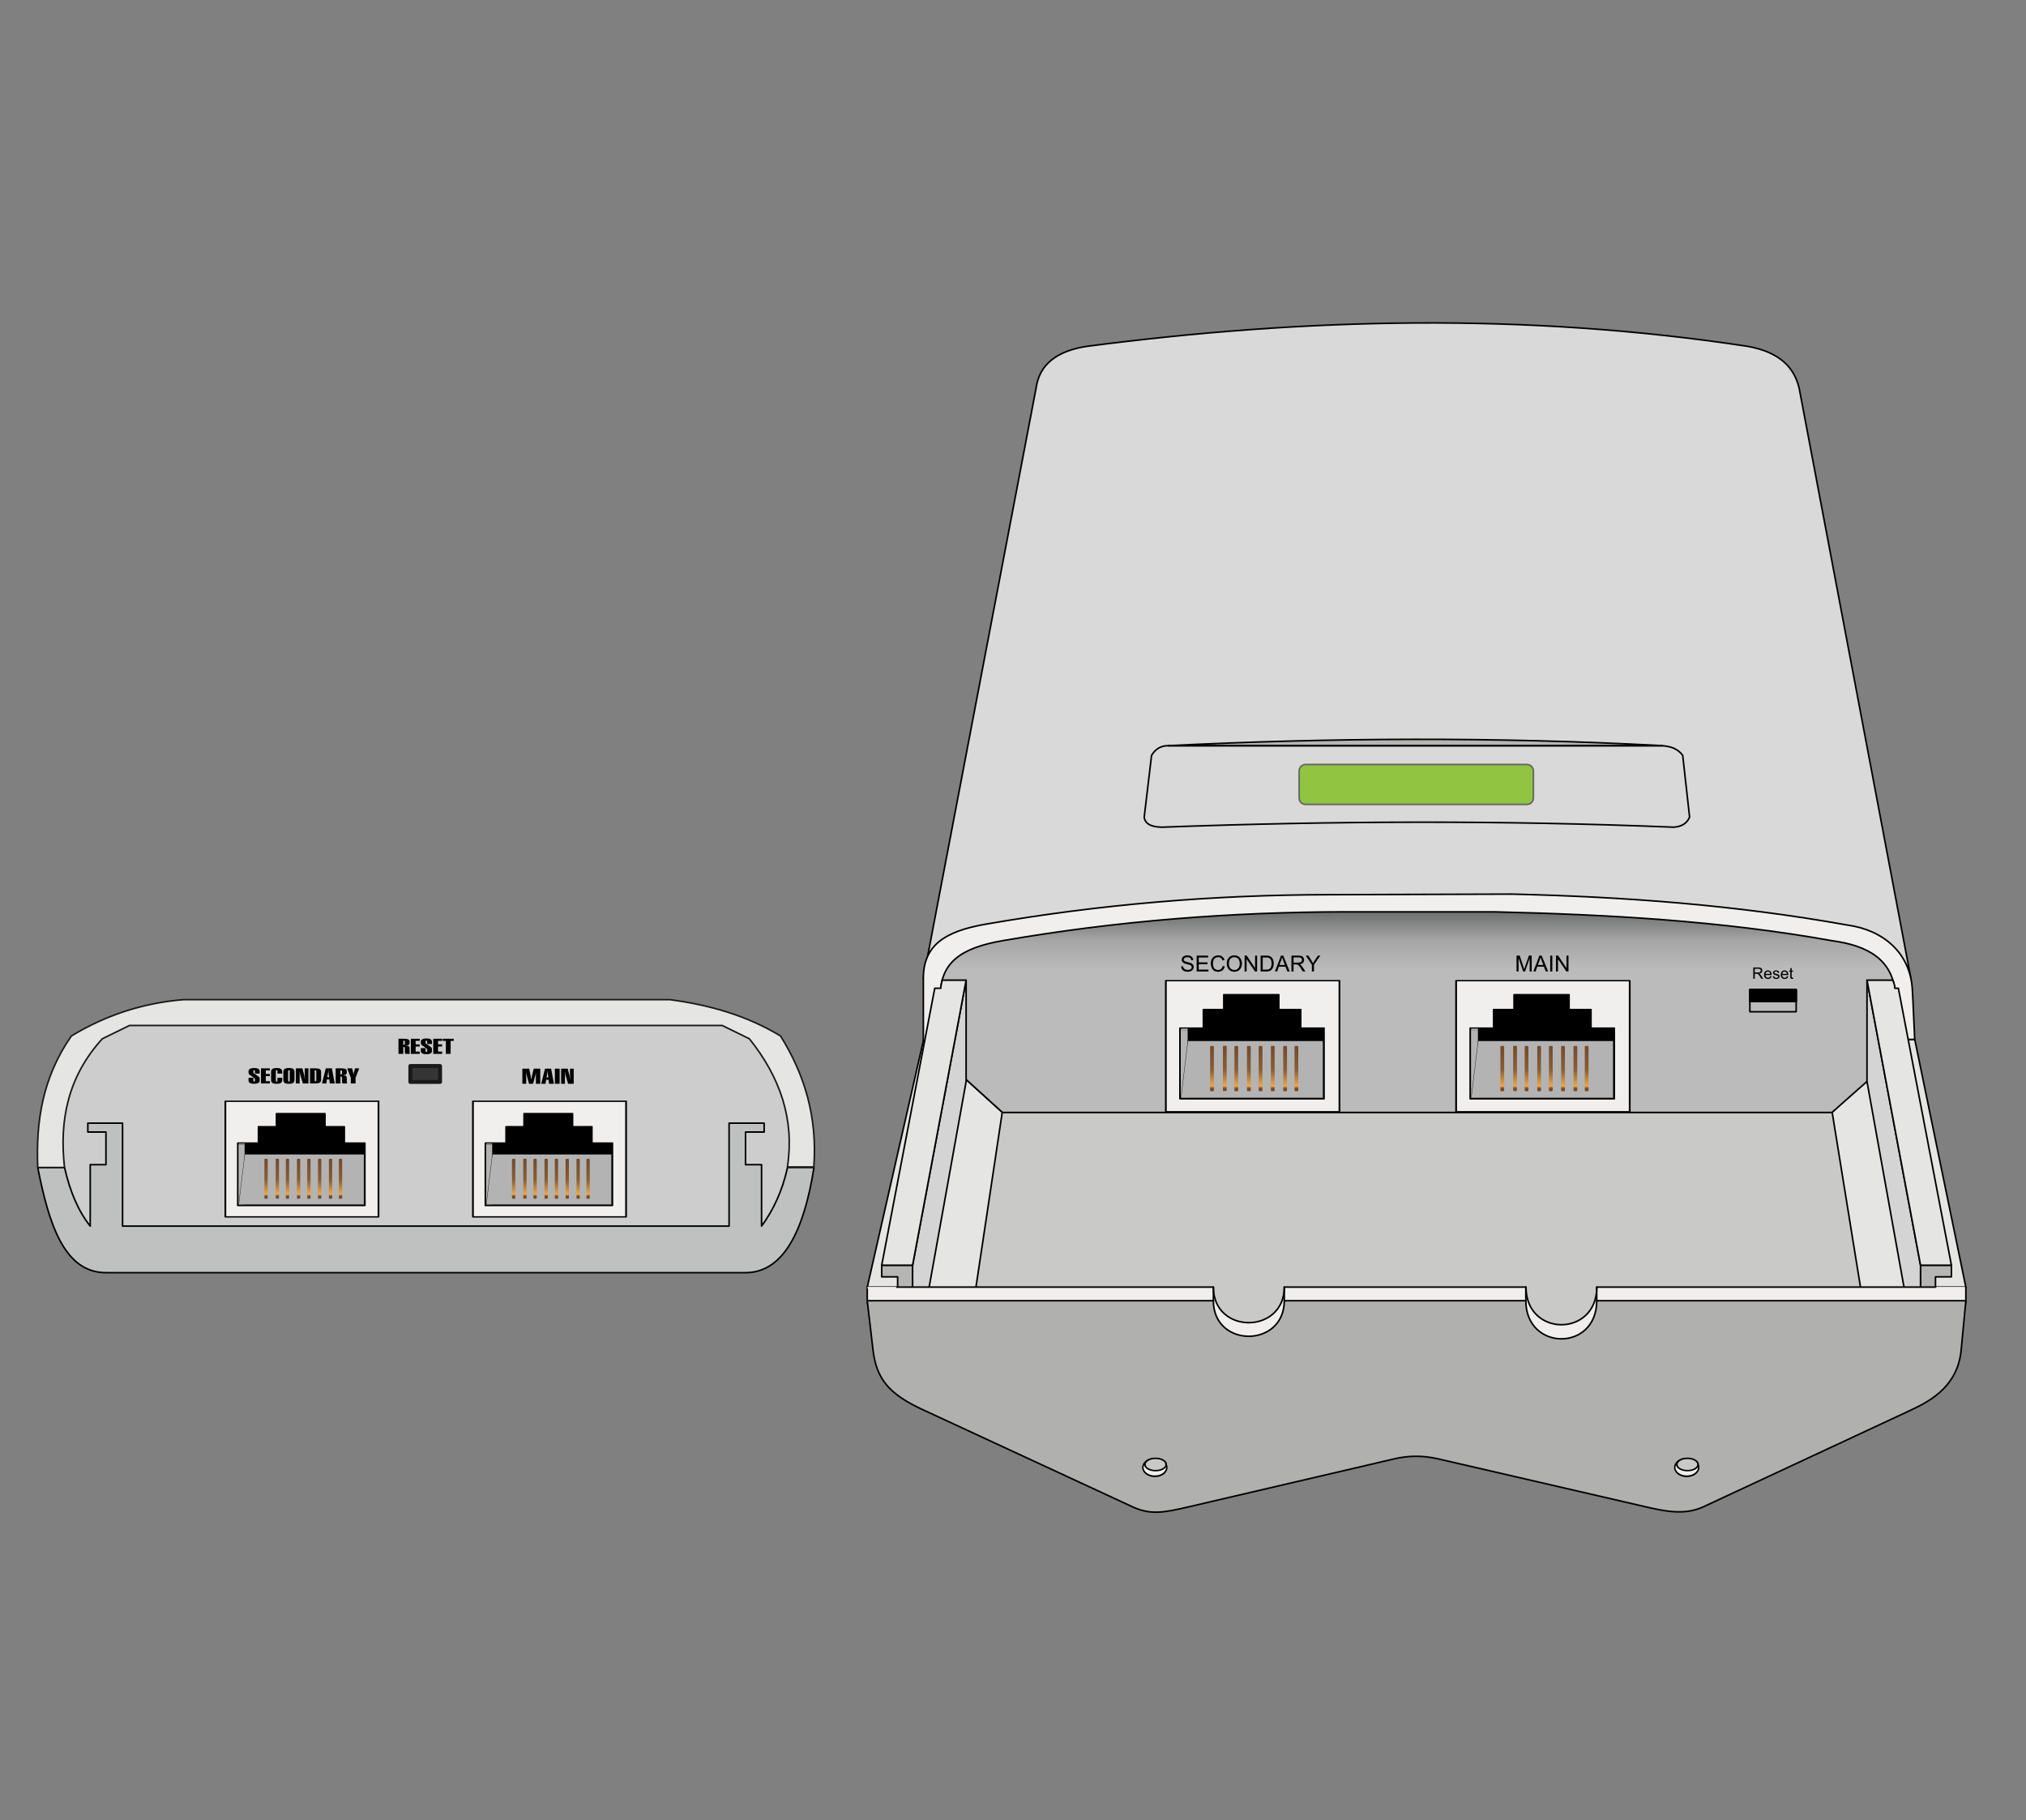 <?xml version="1.0" standalone="no"?>
<!DOCTYPE svg PUBLIC "-//W3C//DTD SVG 1.1//EN" "http://www.w3.org/Graphics/SVG/1.1/DTD/svg11.dtd">
<svg width="100%" height="100%" viewBox="0 0 1280 1150" version="1.1" xmlns="http://www.w3.org/2000/svg" xmlns:xlink="http://www.w3.org/1999/xlink" xml:space="preserve" style="fill-rule:evenodd;clip-rule:evenodd;stroke-linecap:round;stroke-linejoin:round;stroke-miterlimit:1.414;">
    <rect x="0" y="0" width="1280" height="1150" fill="#808080" stroke="none"/>
    <g>
        <path d="M115.873,640.282L443.311,640.282C464.599,645.969 483.363,654.271 495.327,669.613C508.235,704.619 505.644,736.877 495.327,767.764L458.464,791.232L73.324,791.232L42.542,767.764C37.344,736.525 25.302,707.231 42.542,669.613C61.635,647.754 86.853,639.727 115.873,640.282Z" style="fill:rgb(204,205,204);stroke-width:1px;stroke:rgb(26,25,25);"/>
        <g transform="matrix(1.58,0,0,1,-90.886,0)">
            <path d="M156.913,676.739C156.913,676.13 157.109,675.658 157.499,675.321C157.89,674.984 158.437,674.816 159.141,674.816C159.849,674.816 160.396,674.985 160.78,675.324C161.164,675.663 161.356,676.148 161.356,676.778L161.356,678.339L159.459,678.339L159.459,676.642C159.459,676.469 159.435,676.35 159.387,676.283C159.34,676.216 159.258,676.182 159.141,676.182C159.02,676.182 158.935,676.218 158.885,676.289C158.836,676.36 158.811,676.478 158.811,676.642L158.811,677.491C158.811,677.633 158.829,677.757 158.866,677.863C158.903,677.969 158.962,678.071 159.044,678.171L160.877,680.185C161.05,680.371 161.173,680.567 161.246,680.774C161.32,680.982 161.356,681.312 161.356,681.765L161.356,682.879C161.356,683.493 161.163,683.964 160.777,684.295C160.39,684.625 159.841,684.79 159.128,684.79C158.399,684.79 157.847,684.617 157.473,684.272C157.1,683.927 156.913,683.417 156.913,682.743L156.913,680.956L158.811,680.956L158.811,682.879C158.811,683.044 158.836,683.162 158.885,683.236C158.935,683.309 159.02,683.346 159.141,683.346C159.254,683.346 159.335,683.31 159.384,683.239C159.434,683.168 159.459,683.048 159.459,682.879L159.459,681.869C159.459,681.731 159.434,681.602 159.384,681.484C159.335,681.365 159.249,681.236 159.128,681.098L157.405,679.149C157.228,678.95 157.102,678.75 157.027,678.55C156.951,678.349 156.913,678.08 156.913,677.743L156.913,677.601L156.913,676.739Z" style="fill:black;fill-rule:nonzero;"/>
            <path d="M161.888,684.576L161.888,675.023L165.443,675.023L165.443,676.351L163.798,676.351L163.798,678.553L165.404,678.553L165.404,679.932L163.798,679.932L163.798,683.132L165.443,683.132L165.443,684.576L161.888,684.576Z" style="fill:black;fill-rule:nonzero;"/>
            <path d="M165.923,677.283C165.923,676.39 166.094,675.755 166.438,675.379C166.781,675.003 167.348,674.816 168.138,674.816C168.932,674.816 169.502,675.002 169.848,675.376C170.193,675.749 170.366,676.385 170.366,677.283L170.366,678.339L168.468,678.339L168.468,676.642C168.468,676.474 168.443,676.355 168.394,676.286C168.344,676.217 168.259,676.182 168.138,676.182C168.021,676.182 167.939,676.217 167.892,676.286C167.844,676.355 167.82,676.474 167.82,676.642L167.82,682.879C167.82,683.048 167.845,683.168 167.895,683.239C167.945,683.31 168.026,683.346 168.138,683.346C168.259,683.346 168.344,683.309 168.394,683.236C168.443,683.162 168.468,683.044 168.468,682.879L168.468,680.956L170.366,680.956L170.366,682.335C170.366,683.225 170.194,683.856 169.851,684.23C169.508,684.603 168.937,684.79 168.138,684.79C167.343,684.79 166.775,684.606 166.434,684.236C166.093,683.867 165.923,683.234 165.923,682.335L165.923,677.283Z" style="fill:black;fill-rule:nonzero;"/>
            <path d="M170.819,677.283C170.819,676.394 170.992,675.76 171.337,675.382C171.683,675.005 172.253,674.816 173.047,674.816C173.842,674.816 174.412,675.002 174.757,675.376C175.103,675.749 175.275,676.385 175.275,677.283L175.275,682.322C175.275,683.216 175.104,683.851 174.76,684.227C174.417,684.602 173.846,684.79 173.047,684.79C172.248,684.79 171.677,684.602 171.334,684.227C170.991,683.851 170.819,683.216 170.819,682.322L170.819,677.283ZM172.73,676.642L172.73,682.879C172.73,683.048 172.755,683.168 172.804,683.239C172.854,683.31 172.935,683.346 173.047,683.346C173.168,683.346 173.253,683.309 173.303,683.236C173.353,683.162 173.378,683.044 173.378,682.879L173.378,676.642C173.378,676.474 173.353,676.355 173.303,676.286C173.253,676.217 173.168,676.182 173.047,676.182C172.935,676.182 172.854,676.219 172.804,676.292C172.755,676.366 172.73,676.482 172.73,676.642Z" style="fill:black;fill-rule:nonzero;"/>
            <path d="M175.832,684.576L175.832,675.023L178.449,675.023L179.123,679.071C179.183,679.434 179.235,679.84 179.278,680.289C179.321,680.738 179.358,681.252 179.388,681.83L179.466,681.83C179.436,681.157 179.413,680.568 179.398,680.065C179.383,679.562 179.375,679.201 179.375,678.98L179.362,675.023L180.858,675.023L180.858,684.576L178.617,684.576L177.639,679.388C177.601,679.185 177.552,678.879 177.494,678.469C177.435,678.058 177.376,677.609 177.316,677.121L177.264,677.121C177.29,677.519 177.31,677.866 177.325,678.164C177.34,678.462 177.348,678.706 177.348,678.896L177.348,684.576L175.832,684.576Z" style="fill:black;fill-rule:nonzero;"/>
            <path d="M183.365,676.312L183.365,683.223L183.469,683.223C183.667,683.223 183.808,683.182 183.89,683.1C183.972,683.018 184.013,682.882 184.013,682.692L184.013,676.869C184.013,676.649 183.971,676.501 183.886,676.425C183.802,676.35 183.628,676.312 183.365,676.312ZM181.467,684.576L181.467,675.023L183.695,675.023C184.507,675.023 185.081,675.199 185.418,675.551C185.755,675.903 185.923,676.51 185.923,677.374L185.923,682.212C185.923,683.072 185.742,683.68 185.379,684.039C185.017,684.397 184.412,684.576 183.566,684.576L181.467,684.576Z" style="fill:black;fill-rule:nonzero;"/>
            <path d="M186.267,684.576L187.795,675.023L190.237,675.023L191.364,684.576L189.389,684.576L189.201,682.031L188.255,682.031L188.009,684.576L186.267,684.576ZM188.404,680.625L189.11,680.625L188.896,677.711C188.883,677.547 188.873,677.251 188.864,676.824C188.86,676.638 188.858,676.493 188.858,676.39L188.786,676.39C188.769,676.757 188.754,677.049 188.741,677.267C188.728,677.485 188.717,677.629 188.709,677.698L188.404,680.625Z" style="fill:black;fill-rule:nonzero;"/>
            <path d="M194.292,678.3L194.292,676.778C194.292,676.562 194.25,676.418 194.165,676.344C194.081,676.271 193.912,676.234 193.657,676.234L193.657,678.844L193.761,678.844C193.959,678.844 194.097,678.804 194.175,678.724C194.253,678.645 194.292,678.503 194.292,678.3ZM191.746,684.576L191.746,675.023L193.974,675.023C194.752,675.023 195.315,675.16 195.665,675.434C196.015,675.708 196.189,676.148 196.189,676.752L196.189,677.756C196.189,678.257 196.066,678.641 195.82,678.909C195.574,679.177 195.207,679.324 194.719,679.35L194.719,679.401C195.263,679.436 195.644,679.571 195.862,679.806C196.08,680.041 196.189,680.442 196.189,681.008L196.189,683.436C196.189,683.631 196.205,683.826 196.235,684.023C196.265,684.219 196.308,684.404 196.364,684.576L194.48,684.576C194.419,684.412 194.373,684.23 194.34,684.029C194.308,683.828 194.292,683.614 194.292,683.385L194.292,683.035L194.292,680.956C194.292,680.688 194.241,680.486 194.139,680.35C194.038,680.214 193.886,680.146 193.683,680.146L193.657,680.146L193.657,684.576L191.746,684.576Z" style="fill:black;fill-rule:nonzero;"/>
            <path d="M197.796,684.576L197.796,680.956L196.351,675.023L198.314,675.023L198.657,677.199C198.7,677.467 198.735,677.727 198.761,677.98C198.787,678.232 198.806,678.486 198.819,678.741L198.897,678.741C198.936,678.404 198.971,678.108 199.004,677.853C199.036,677.599 199.067,677.385 199.098,677.212L199.48,675.023L201.177,675.023L199.693,680.956L199.693,684.576L197.796,684.576Z" style="fill:black;fill-rule:nonzero;"/>
        </g>
        <g transform="matrix(1.58,0,0,1,81.953,0.209)">
            <path d="M157.004,684.576L157.004,675.023L159.737,675.023L160.359,680.01C160.411,680.399 160.46,680.932 160.508,681.61C160.512,681.666 160.517,681.709 160.521,681.74L160.586,681.733C160.607,681.431 160.634,681.134 160.667,680.842C160.699,680.551 160.743,680.23 160.799,679.881L161.544,675.023L164.154,675.023L164.154,684.576L162.419,684.576L162.419,679.524C162.419,679.261 162.422,678.958 162.428,678.614C162.435,678.271 162.445,677.886 162.457,677.458L162.406,677.452C162.38,678.013 162.319,678.557 162.224,679.084C162.22,679.106 162.218,679.119 162.218,679.123L161.292,684.576L159.672,684.576L158.785,679.395C158.755,679.222 158.724,678.968 158.691,678.634C158.659,678.299 158.627,677.907 158.597,677.458L158.532,677.452C158.532,677.469 158.532,677.542 158.532,677.672C158.541,679.671 158.545,681.973 158.545,684.576L157.004,684.576Z" style="fill:black;fill-rule:nonzero;"/>
            <path d="M164.537,684.576L166.065,675.023L168.507,675.023L169.634,684.576L167.658,684.576L167.471,682.031L166.525,682.031L166.279,684.576L164.537,684.576ZM166.674,680.625L167.38,680.625L167.166,677.711C167.153,677.547 167.142,677.251 167.134,676.824C167.13,676.638 167.127,676.493 167.127,676.39L167.056,676.39C167.039,676.757 167.024,677.049 167.011,677.267C166.998,677.485 166.987,677.629 166.978,677.698L166.674,680.625Z" style="fill:black;fill-rule:nonzero;"/>
            <rect x="170.003" y="675.023" width="1.911" height="9.553" style="fill:black;fill-rule:nonzero;"/>
            <path d="M172.51,684.576L172.51,675.023L175.126,675.023L175.8,679.071C175.86,679.434 175.912,679.84 175.955,680.289C175.999,680.738 176.035,681.252 176.066,681.83L176.143,681.83C176.113,681.157 176.09,680.568 176.075,680.065C176.06,679.562 176.053,679.201 176.053,678.98L176.04,675.023L177.536,675.023L177.536,684.576L175.295,684.576L174.317,679.388C174.278,679.185 174.229,678.879 174.171,678.469C174.113,678.058 174.053,677.609 173.993,677.121L173.941,677.121C173.967,677.519 173.988,677.866 174.003,678.164C174.018,678.462 174.025,678.706 174.025,678.896L174.025,684.576L172.51,684.576Z" style="fill:black;fill-rule:nonzero;"/>
        </g>
        <g transform="matrix(1.58,0,0,1,3.696,-18.691)">
            <path d="M159.549,678.3L159.549,676.778C159.549,676.562 159.507,676.418 159.423,676.344C159.339,676.271 159.169,676.234 158.915,676.234L158.915,678.844L159.018,678.844C159.217,678.844 159.355,678.804 159.433,678.724C159.51,678.645 159.549,678.503 159.549,678.3ZM157.004,684.576L157.004,675.023L159.232,675.023C160.009,675.023 160.573,675.16 160.922,675.434C161.272,675.708 161.447,676.148 161.447,676.752L161.447,677.756C161.447,678.257 161.324,678.641 161.078,678.909C160.832,679.177 160.465,679.324 159.977,679.35L159.977,679.401C160.521,679.436 160.902,679.571 161.12,679.806C161.338,680.041 161.447,680.442 161.447,681.008L161.447,683.436C161.447,683.631 161.462,683.826 161.492,684.023C161.523,684.219 161.566,684.404 161.622,684.576L159.737,684.576C159.677,684.412 159.63,684.23 159.598,684.029C159.566,683.828 159.549,683.614 159.549,683.385L159.549,683.035L159.549,680.956C159.549,680.688 159.499,680.486 159.397,680.35C159.296,680.214 159.143,680.146 158.941,680.146L158.915,680.146L158.915,684.576L157.004,684.576Z" style="fill:black;fill-rule:nonzero;"/>
            <path d="M161.952,684.576L161.952,675.023L165.508,675.023L165.508,676.351L163.863,676.351L163.863,678.553L165.469,678.553L165.469,679.932L163.863,679.932L163.863,683.132L165.508,683.132L165.508,684.576L161.952,684.576Z" style="fill:black;fill-rule:nonzero;"/>
            <path d="M165.936,676.739C165.936,676.13 166.131,675.658 166.522,675.321C166.913,674.984 167.46,674.816 168.164,674.816C168.872,674.816 169.418,674.985 169.802,675.324C170.187,675.663 170.379,676.148 170.379,676.778L170.379,678.339L168.481,678.339L168.481,676.642C168.481,676.469 168.457,676.35 168.41,676.283C168.362,676.216 168.28,676.182 168.164,676.182C168.043,676.182 167.957,676.218 167.908,676.289C167.858,676.36 167.833,676.478 167.833,676.642L167.833,677.491C167.833,677.633 167.852,677.757 167.888,677.863C167.925,677.969 167.984,678.071 168.067,678.171L169.899,680.185C170.072,680.371 170.195,680.567 170.269,680.774C170.342,680.982 170.379,681.312 170.379,681.765L170.379,682.879C170.379,683.493 170.186,683.964 169.799,684.295C169.413,684.625 168.863,684.79 168.151,684.79C167.421,684.79 166.869,684.617 166.496,684.272C166.122,683.927 165.936,683.417 165.936,682.743L165.936,680.956L167.833,680.956L167.833,682.879C167.833,683.044 167.858,683.162 167.908,683.236C167.957,683.309 168.043,683.346 168.164,683.346C168.276,683.346 168.357,683.31 168.407,683.239C168.456,683.168 168.481,683.048 168.481,682.879L168.481,681.869C168.481,681.731 168.456,681.602 168.407,681.484C168.357,681.365 168.272,681.236 168.151,681.098L166.428,679.149C166.251,678.95 166.125,678.75 166.049,678.55C165.973,678.349 165.936,678.08 165.936,677.743L165.936,677.601L165.936,676.739Z" style="fill:black;fill-rule:nonzero;"/>
            <path d="M170.91,684.576L170.91,675.023L174.466,675.023L174.466,676.351L172.821,676.351L172.821,678.553L174.427,678.553L174.427,679.932L172.821,679.932L172.821,683.132L174.466,683.132L174.466,684.576L170.91,684.576Z" style="fill:black;fill-rule:nonzero;"/>
            <path d="M175.955,684.576L175.955,676.377L174.731,676.377L174.731,675.023L179.084,675.023L179.084,676.377L177.847,676.377L177.847,684.576L175.955,684.576Z" style="fill:black;fill-rule:nonzero;"/>
        </g>
        <path d="M23.853,737.677L40.771,737.677C44.257,753.134 49.652,765.504 57.003,774.712L57.003,735.898L66.936,735.898L66.936,715.269L55.493,715.269L55.493,709.658L77.425,709.658L77.425,774.712L460.628,774.712L460.628,709.658L482.784,709.658L482.784,715.269L471.018,715.269L471.018,735.898L481.139,735.898L481.139,774.712C488.366,764.883 494.137,752.968 497.551,737.677L514.266,737.677C507.995,777.302 495.154,804.121 471.018,804.121L66.936,804.121C40.483,804.121 30.808,773.118 23.853,737.677Z" style="fill:rgb(191,193,192);stroke-width:1px;stroke-linecap:butt;stroke:black;"/>
        <path d="M23.853,737.668L40.771,737.668C37.418,708.077 42.763,680.395 64.638,656.34L81.827,647.938L456.285,647.938L473.436,656.34C492.913,680.677 502.106,707.401 497.471,737.334L514.152,737.334C516.548,705.832 508.266,678.767 493.108,654.56C471.577,641.532 447.963,634.897 423.254,631.627L115.873,631.627C90.426,633.697 66.858,641.418 45.096,654.56C26.56,681.218 22.69,709.213 23.853,737.668Z" style="fill:rgb(229,229,228);stroke-width:1px;stroke:rgb(26,25,25);"/>
        <g transform="matrix(0.882,0,0,0.882,-507.276,149.296)">
            <g id="LAN rechts" transform="matrix(0.402,0,0,0.338,543.937,453.116)">
                <g transform="matrix(2.801,0,0,2.486,-1595.63,-1009.35)">
                    <rect x="740.742" y="604.188" width="97.412" height="98.569" style="fill:rgb(241,239,238);stroke-width:1.14px;stroke:black;"/>
                </g>
                <g transform="matrix(1,0,0,1,0.448,-16.301)">
                    <path d="M500.826,597.447L500.826,729.999L727.358,729.999L727.358,597.447L690.744,597.447L690.744,562.703L656.263,562.703L656.263,534.994L569.758,534.994L569.758,562.703L537.669,562.703L537.669,597.447L500.826,597.447Z" style="fill:black;stroke-width:2.75px;stroke:black;"/>
                    <g transform="matrix(2.325,0,0,2.927,-1230.98,-1317.53)">
                        <rect x="745.442" y="655.542" width="4.667" height="43.399" style="fill:rgb(179,179,179);"/>
                    </g>
                    <g transform="matrix(2.488,0,0,2.956,-1351.03,-1337.35)">
                        <path d="M749.247,654.888L745.786,654.888C744.886,654.888 744.886,654.89 744.886,655.747L749.247,655.747L749.247,654.888Z" style="fill:rgb(179,179,179);"/>
                    </g>
                    <g transform="matrix(2.488,0,0,2.956,-1353.18,-1339.33)">
                        <path d="M745.848,699.426L750.225,663.354L835.578,663.354L835.578,699.426L745.848,699.426Z" style="fill:rgb(179,179,179);stroke-width:0.23px;stroke:black;"/>
                    </g>
                    <g>
                        <path d="M554.209,632.623C554.209,631.655 553.548,630.87 552.734,630.87L549.784,630.87C548.97,630.87 548.309,631.655 548.309,632.623L548.309,713.866C548.309,714.833 548.97,715.619 549.784,715.619L552.734,715.619C553.548,715.619 554.209,714.833 554.209,713.866L554.209,632.623Z" style="fill:url(#_Linear1);"/>
                        <g transform="matrix(1,0,0,1,20.111,-0.241)">
                            <path d="M554.209,632.623C554.209,631.655 553.548,630.87 552.734,630.87L549.784,630.87C548.97,630.87 548.309,631.655 548.309,632.623L548.309,713.866C548.309,714.833 548.97,715.619 549.784,715.619L552.734,715.619C553.548,715.619 554.209,714.833 554.209,713.866L554.209,632.623Z" style="fill:url(#_Linear2);"/>
                        </g>
                        <g transform="matrix(1,0,0,1,38.195,0)">
                            <path d="M554.209,632.623C554.209,631.655 553.548,630.87 552.734,630.87L549.784,630.87C548.97,630.87 548.309,631.655 548.309,632.623L548.309,713.866C548.309,714.833 548.97,715.619 549.784,715.619L552.734,715.619C553.548,715.619 554.209,714.833 554.209,713.866L554.209,632.623Z" style="fill:url(#_Linear3);"/>
                        </g>
                        <g transform="matrix(1,0,0,1,57.966,0)">
                            <path d="M554.209,632.623C554.209,631.655 553.548,630.87 552.734,630.87L549.784,630.87C548.97,630.87 548.309,631.655 548.309,632.623L548.309,713.866C548.309,714.833 548.97,715.619 549.784,715.619L552.734,715.619C553.548,715.619 554.209,714.833 554.209,713.866L554.209,632.623Z" style="fill:url(#_Linear4);"/>
                        </g>
                        <g transform="matrix(1,0,0,1,76.314,0)">
                            <path d="M554.209,632.623C554.209,631.655 553.548,630.87 552.734,630.87L549.784,630.87C548.97,630.87 548.309,631.655 548.309,632.623L548.309,713.866C548.309,714.833 548.97,715.619 549.784,715.619L552.734,715.619C553.548,715.619 554.209,714.833 554.209,713.866L554.209,632.623Z" style="fill:url(#_Linear5);"/>
                        </g>
                        <g transform="matrix(1,0,0,1,95.501,0)">
                            <path d="M554.209,632.623C554.209,631.655 553.548,630.87 552.734,630.87L549.784,630.87C548.97,630.87 548.309,631.655 548.309,632.623L548.309,713.866C548.309,714.833 548.97,715.619 549.784,715.619L552.734,715.619C553.548,715.619 554.209,714.833 554.209,713.866L554.209,632.623Z" style="fill:url(#_Linear6);"/>
                        </g>
                        <g transform="matrix(1,0,0,1,114.936,0)">
                            <path d="M554.209,632.623C554.209,631.655 553.548,630.87 552.734,630.87L549.784,630.87C548.97,630.87 548.309,631.655 548.309,632.623L548.309,713.866C548.309,714.833 548.97,715.619 549.784,715.619L552.734,715.619C553.548,715.619 554.209,714.833 554.209,713.866L554.209,632.623Z" style="fill:url(#_Linear7);"/>
                        </g>
                        <g transform="matrix(1,0,0,1,132.667,0)">
                            <path d="M554.209,632.623C554.209,631.655 553.548,630.87 552.734,630.87L549.784,630.87C548.97,630.87 548.309,631.655 548.309,632.623L548.309,713.866C548.309,714.833 548.97,715.619 549.784,715.619L552.734,715.619C553.548,715.619 554.209,714.833 554.209,713.866L554.209,632.623Z" style="fill:url(#_Linear8);"/>
                        </g>
                    </g>
                </g>
            </g>
            <g id="LAN rechts1" transform="matrix(0.402,0,0,0.338,721.284,453.116)">
                <g transform="matrix(2.801,0,0,2.486,-1595.63,-1009.35)">
                    <rect x="740.742" y="604.188" width="97.412" height="98.569" style="fill:rgb(241,239,238);stroke-width:1.14px;stroke:black;"/>
                </g>
                <g transform="matrix(1,0,0,1,0.448,-16.301)">
                    <path d="M500.826,597.447L500.826,729.999L727.358,729.999L727.358,597.447L690.744,597.447L690.744,562.703L656.263,562.703L656.263,534.994L569.758,534.994L569.758,562.703L537.669,562.703L537.669,597.447L500.826,597.447Z" style="fill:black;stroke-width:2.75px;stroke:black;"/>
                    <g transform="matrix(2.325,0,0,2.927,-1230.98,-1317.53)">
                        <rect x="745.442" y="655.542" width="4.667" height="43.399" style="fill:rgb(179,179,179);"/>
                    </g>
                    <g transform="matrix(2.488,0,0,2.956,-1351.03,-1337.35)">
                        <path d="M749.247,654.888L745.786,654.888C744.886,654.888 744.886,654.89 744.886,655.747L749.247,655.747L749.247,654.888Z" style="fill:rgb(179,179,179);"/>
                    </g>
                    <g transform="matrix(2.488,0,0,2.956,-1353.18,-1339.33)">
                        <path d="M745.848,699.426L750.225,663.354L835.578,663.354L835.578,699.426L745.848,699.426Z" style="fill:rgb(179,179,179);stroke-width:0.23px;stroke:black;"/>
                    </g>
                    <g>
                        <path d="M554.209,632.623C554.209,631.655 553.548,630.87 552.734,630.87L549.784,630.87C548.97,630.87 548.309,631.655 548.309,632.623L548.309,713.866C548.309,714.833 548.97,715.619 549.784,715.619L552.734,715.619C553.548,715.619 554.209,714.833 554.209,713.866L554.209,632.623Z" style="fill:url(#_Linear9);"/>
                        <g transform="matrix(1,0,0,1,20.111,-0.241)">
                            <path d="M554.209,632.623C554.209,631.655 553.548,630.87 552.734,630.87L549.784,630.87C548.97,630.87 548.309,631.655 548.309,632.623L548.309,713.866C548.309,714.833 548.97,715.619 549.784,715.619L552.734,715.619C553.548,715.619 554.209,714.833 554.209,713.866L554.209,632.623Z" style="fill:url(#_Linear10);"/>
                        </g>
                        <g transform="matrix(1,0,0,1,38.195,0)">
                            <path d="M554.209,632.623C554.209,631.655 553.548,630.87 552.734,630.87L549.784,630.87C548.97,630.87 548.309,631.655 548.309,632.623L548.309,713.866C548.309,714.833 548.97,715.619 549.784,715.619L552.734,715.619C553.548,715.619 554.209,714.833 554.209,713.866L554.209,632.623Z" style="fill:url(#_Linear11);"/>
                        </g>
                        <g transform="matrix(1,0,0,1,57.966,0)">
                            <path d="M554.209,632.623C554.209,631.655 553.548,630.87 552.734,630.87L549.784,630.87C548.97,630.87 548.309,631.655 548.309,632.623L548.309,713.866C548.309,714.833 548.97,715.619 549.784,715.619L552.734,715.619C553.548,715.619 554.209,714.833 554.209,713.866L554.209,632.623Z" style="fill:url(#_Linear12);"/>
                        </g>
                        <g transform="matrix(1,0,0,1,76.314,0)">
                            <path d="M554.209,632.623C554.209,631.655 553.548,630.87 552.734,630.87L549.784,630.87C548.97,630.87 548.309,631.655 548.309,632.623L548.309,713.866C548.309,714.833 548.97,715.619 549.784,715.619L552.734,715.619C553.548,715.619 554.209,714.833 554.209,713.866L554.209,632.623Z" style="fill:url(#_Linear13);"/>
                        </g>
                        <g transform="matrix(1,0,0,1,95.501,0)">
                            <path d="M554.209,632.623C554.209,631.655 553.548,630.87 552.734,630.87L549.784,630.87C548.97,630.87 548.309,631.655 548.309,632.623L548.309,713.866C548.309,714.833 548.97,715.619 549.784,715.619L552.734,715.619C553.548,715.619 554.209,714.833 554.209,713.866L554.209,632.623Z" style="fill:url(#_Linear14);"/>
                        </g>
                        <g transform="matrix(1,0,0,1,114.936,0)">
                            <path d="M554.209,632.623C554.209,631.655 553.548,630.87 552.734,630.87L549.784,630.87C548.97,630.87 548.309,631.655 548.309,632.623L548.309,713.866C548.309,714.833 548.97,715.619 549.784,715.619L552.734,715.619C553.548,715.619 554.209,714.833 554.209,713.866L554.209,632.623Z" style="fill:url(#_Linear15);"/>
                        </g>
                        <g transform="matrix(1,0,0,1,132.667,0)">
                            <path d="M554.209,632.623C554.209,631.655 553.548,630.87 552.734,630.87L549.784,630.87C548.97,630.87 548.309,631.655 548.309,632.623L548.309,713.866C548.309,714.833 548.97,715.619 549.784,715.619L552.734,715.619C553.548,715.619 554.209,714.833 554.209,713.866L554.209,632.623Z" style="fill:url(#_Linear16);"/>
                        </g>
                    </g>
                </g>
            </g>
            <g transform="matrix(1.133,0,0,1.133,574.922,-169.205)">
                <rect x="259.632" y="673.957" width="18.781" height="10.077" style="fill:rgb(52,53,52);stroke-width:2.5px;stroke-linecap:butt;stroke-linejoin:miter;stroke:rgb(26,25,25);"/>
            </g>
        </g>
    </g>
    <g id="unifyapoutdoor">
        <g id="Bullet rechts">
            <path d="M583.366,657.57L547.931,813.253L590.053,857.529L1193.03,857.529L1242,813.253L1209.72,656.787L583.366,657.57Z" style="fill:rgb(229,229,228);stroke-width:1px;stroke:black;"/>
            <path d="M633.372,701.673L610.425,854.347L1182.08,854.347L1155.31,689.022L640.322,689.022L633.372,701.673Z" style="fill:rgb(201,202,200);stroke-width:1px;stroke:black;"/>
            <path d="M583.36,618.396L654.561,245.339C656.609,230.25 667.756,221.665 686.9,218.794C824.41,200.903 963.131,197.409 1103.94,218.794C1124.62,222.468 1133.62,232.337 1136.7,245.339L1207.31,618.396C1207.31,618.396 585.804,618.396 583.36,618.396Z" style="fill:rgb(216,217,216);stroke-width:1px;stroke:black;"/>
            <path d="M633.343,702.883L1157.42,702.883L1205.44,656.735L1209.69,656.735C1209.09,645.358 1208.87,636.472 1208.19,625.117C1206.81,601.796 1189.46,587.549 1167.28,584.516C1096.82,571.873 1026.73,566.615 955.053,564.937L839.333,565.303C766.794,565.391 694.869,571.411 622.873,583.911C596.676,588.459 583.29,597.409 583.36,618.396L583.36,657.579L633.343,702.883Z" style="fill:rgb(241,239,238);stroke-width:1px;stroke:black;"/>
            <path d="M633.343,702.883L1157.42,702.883L1197.62,667.333L1197.62,629.16C1196.24,605.84 1179.59,597.414 1157.42,594.38C1086.95,581.737 1015.52,577.822 943.847,576.143L850.173,576.143C777.635,576.232 705.338,581.881 633.343,594.38C607.145,598.929 594.054,608.174 594.124,629.16L594.124,667.333L633.343,702.883Z" style="fill:url(#_Linear17);stroke-width:1px;stroke:black;"/>
            <g id="schiene rechts">
                <path d="M1232.88,799.419L1232.88,806.756L1222.81,806.756L1222.81,818.084L1213.39,818.084L1213.39,799.419L1232.88,799.419Z" style="fill:rgb(181,182,180);stroke-width:1px;stroke:black;"/>
                <path d="M1203.78,818.084L1179.55,683.375L1179.55,619.316L1213.36,799.428L1213.36,818.084L1203.78,818.084Z" style="fill:rgb(211,212,211);stroke-width:1px;stroke:black;"/>
                <path d="M1195.91,619.316L1179.55,619.316L1213.37,799.425L1232.88,799.425L1199.36,624.414L1197.11,624.414C1197.11,622.615 1196.57,621.19 1195.91,619.316Z" style="fill:rgb(229,229,228);stroke-width:1px;stroke:black;"/>
            </g>
            <g id="schiene rechts1" transform="matrix(-1,0,0,1,1789.93,0)">
                <path d="M1232.88,799.419L1232.88,806.756L1222.81,806.756L1222.81,818.084L1213.39,818.084L1213.39,799.419L1232.88,799.419Z" style="fill:rgb(181,182,180);stroke-width:1px;stroke:black;"/>
                <path d="M1203.78,818.084L1179.55,683.375L1179.55,619.316L1213.36,799.428L1213.36,818.084L1203.78,818.084Z" style="fill:rgb(211,212,211);stroke-width:1px;stroke:black;"/>
                <path d="M1194.7,619.316L1179.55,619.316L1213.37,799.425L1232.88,799.425L1199.36,624.414L1195.52,624.414C1195.52,622.287 1195.11,621.866 1194.7,619.316Z" style="fill:rgb(229,229,228);stroke-width:1px;stroke:black;"/>
            </g>
            <g id="Reset">
                <rect x="1105.54" y="625.19" width="29.257" height="14.08" style="fill:none;stroke-width:1px;stroke:black;"/>
                <g transform="matrix(1,0,0,0.542,0,286.443)">
                    <rect x="1105.54" y="625.19" width="29.257" height="14.08" style="fill:black;stroke-width:1.24px;stroke:black;"/>
                </g>
            </g>
            <g id="front">
                <g transform="matrix(1,0,0,1,15.555,-8.602)">
                    <path d="M1226.45,821.85L993.277,821.85C993.277,853.606 948.543,853.479 948.543,821.85L795.837,821.85C795.837,851.733 751.035,851.892 751.035,821.85L532.366,821.85L532.366,830.451C534.574,849.376 546.88,881.173 567.45,890.702L699.838,952.026C711.3,957.336 719.602,955.79 735.722,952.026L865.21,921.791C874.303,919.668 883.408,919.548 893.116,921.791L1023.95,952.026C1036.14,954.844 1048.74,957.6 1060.7,952.026L1192.27,890.702C1205.55,884.513 1224.36,852.381 1226.45,830.451L1226.45,821.85Z" style="fill:rgb(241,239,238);stroke-width:1px;stroke:black;"/>
                </g>
                <g transform="matrix(1,0,0,1,15.555,0)">
                    <path d="M1226.45,821.85L993.245,821.85C993.245,854.132 948.447,853.815 948.447,821.85L795.837,821.85C795.837,851.733 751.035,851.892 751.035,821.85L532.366,821.85L536.001,853.006C538.209,871.931 546.88,881.173 567.45,890.702L699.838,952.026C711.3,957.336 719.602,955.79 735.722,952.026L865.21,921.791C874.303,919.668 883.408,919.548 893.116,921.791L1023.95,952.026C1036.14,954.844 1048.74,957.6 1060.7,952.026L1192.27,890.702C1205.55,884.513 1221.4,874.936 1223.49,853.006L1226.45,821.85Z" style="fill:rgb(176,176,175);stroke-width:1px;stroke:black;"/>
                </g>
                <g id="font 2 linien">
                    <path d="M811.392,813.248L811.392,821.848" style="fill:none;stroke-width:1px;stroke:black;"/>
                    <path d="M766.59,813.248L766.59,821.848" style="fill:none;stroke-width:1px;stroke:black;"/>
                </g>
                <g id="font 2 linien1" transform="matrix(1,0,0,1,197.405,0)">
                    <path d="M811.392,813.248L811.392,821.848" style="fill:none;stroke-width:1px;stroke:black;"/>
                    <path d="M766.59,813.248L766.59,821.848" style="fill:none;stroke-width:1px;stroke:black;"/>
                </g>
                <g>
                    <g transform="matrix(0.882,0,0,1,86.288,0)">
                        <ellipse cx="729.395" cy="927.203" rx="8.575" ry="5.588" style="fill:rgb(241,239,238);stroke-width:1.06px;stroke:black;"/>
                    </g>
                    <g transform="matrix(0.784,0,0,0.696,158.223,279.983)">
                        <ellipse cx="729.395" cy="927.203" rx="8.575" ry="5.588" style="fill:rgb(201,202,200);stroke-width:1.35px;stroke:black;"/>
                    </g>
                </g>
                <g transform="matrix(1,0,0,1,336.038,0)">
                    <g transform="matrix(0.882,0,0,1,86.288,0)">
                        <ellipse cx="729.395" cy="927.203" rx="8.575" ry="5.588" style="fill:rgb(241,239,238);stroke-width:1.06px;stroke:black;"/>
                    </g>
                    <g transform="matrix(0.784,0,0,0.696,158.223,279.983)">
                        <ellipse cx="729.395" cy="927.203" rx="8.575" ry="5.588" style="fill:rgb(201,202,200);stroke-width:1.35px;stroke:black;"/>
                    </g>
                </g>
            </g>
            <g id="Anzeige">
                <path d="M738.107,471.146L1050.34,471.146C944.525,465.513 840.636,466.124 738.107,471.146Z" style="fill:rgb(181,182,180);stroke-width:1px;stroke-linecap:butt;stroke:black;"/>
                <path d="M734.011,522.654C841.79,518.64 949.613,518.237 1057.49,522.654C1062.34,522.298 1065.81,520.328 1067.46,516.266L1063.11,477.261C1059.84,472.848 1055.12,471.47 1049.89,471.181L738.337,471.181C733.607,471.022 730.044,473.116 727.544,477.261L722.905,516.266C723.326,520.216 726.734,522.508 734.011,522.654Z" style="fill:none;stroke-width:1px;stroke-linecap:butt;stroke:black;"/>
            </g>
            <g transform="matrix(1,0,0,1.007,0,-5.33)">
                <path d="M1223.31,812.747L1223.31,813.748L1241.5,813.748L1241.38,812.747L1223.31,812.747Z" style="fill:url(#_Linear18);"/>
            </g>
            <g transform="matrix(-1,0,0,1.007,1789.49,-5.33)">
                <path d="M1223.31,812.747L1223.31,813.748L1241.52,813.748L1241.38,812.747L1223.31,812.747Z" style="fill:url(#_Linear19);"/>
            </g>
            <g id="LAN rechts2" transform="matrix(0.402,0,0,0.338,543.937,453.116)">
                <g transform="matrix(2.801,0,0,2.486,-1595.63,-1009.35)">
                    <rect x="740.742" y="604.188" width="97.412" height="98.569" style="fill:rgb(241,239,238);stroke-width:1.01px;stroke:black;"/>
                </g>
                <g transform="matrix(1,0,0,1,0.448,-16.301)">
                    <path d="M500.826,597.447L500.826,729.999L727.358,729.999L727.358,597.447L690.744,597.447L690.744,562.703L656.263,562.703L656.263,534.994L569.758,534.994L569.758,562.703L537.669,562.703L537.669,597.447L500.826,597.447Z" style="fill:black;stroke-width:2.42px;stroke:black;"/>
                    <g transform="matrix(2.325,0,0,2.927,-1230.98,-1317.53)">
                        <rect x="745.442" y="655.542" width="4.667" height="43.399" style="fill:rgb(179,179,179);"/>
                    </g>
                    <g transform="matrix(2.488,0,0,2.956,-1351.03,-1337.35)">
                        <path d="M749.247,654.888L745.786,654.888C744.886,654.888 744.886,654.89 744.886,655.747L749.247,655.747L749.247,654.888Z" style="fill:rgb(179,179,179);"/>
                    </g>
                    <g transform="matrix(2.488,0,0,2.956,-1353.18,-1339.33)">
                        <path d="M745.848,699.426L750.225,663.354L835.578,663.354L835.578,699.426L745.848,699.426Z" style="fill:rgb(179,179,179);stroke-width:0.2px;stroke:black;"/>
                    </g>
                    <g>
                        <path d="M554.209,632.623C554.209,631.655 553.548,630.87 552.734,630.87L549.784,630.87C548.97,630.87 548.309,631.655 548.309,632.623L548.309,713.866C548.309,714.833 548.97,715.619 549.784,715.619L552.734,715.619C553.548,715.619 554.209,714.833 554.209,713.866L554.209,632.623Z" style="fill:url(#_Linear20);"/>
                        <g transform="matrix(1,0,0,1,20.111,-0.241)">
                            <path d="M554.209,632.623C554.209,631.655 553.548,630.87 552.734,630.87L549.784,630.87C548.97,630.87 548.309,631.655 548.309,632.623L548.309,713.866C548.309,714.833 548.97,715.619 549.784,715.619L552.734,715.619C553.548,715.619 554.209,714.833 554.209,713.866L554.209,632.623Z" style="fill:url(#_Linear21);"/>
                        </g>
                        <g transform="matrix(1,0,0,1,38.195,0)">
                            <path d="M554.209,632.623C554.209,631.655 553.548,630.87 552.734,630.87L549.784,630.87C548.97,630.87 548.309,631.655 548.309,632.623L548.309,713.866C548.309,714.833 548.97,715.619 549.784,715.619L552.734,715.619C553.548,715.619 554.209,714.833 554.209,713.866L554.209,632.623Z" style="fill:url(#_Linear22);"/>
                        </g>
                        <g transform="matrix(1,0,0,1,57.966,0)">
                            <path d="M554.209,632.623C554.209,631.655 553.548,630.87 552.734,630.87L549.784,630.87C548.97,630.87 548.309,631.655 548.309,632.623L548.309,713.866C548.309,714.833 548.97,715.619 549.784,715.619L552.734,715.619C553.548,715.619 554.209,714.833 554.209,713.866L554.209,632.623Z" style="fill:url(#_Linear23);"/>
                        </g>
                        <g transform="matrix(1,0,0,1,76.314,0)">
                            <path d="M554.209,632.623C554.209,631.655 553.548,630.87 552.734,630.87L549.784,630.87C548.97,630.87 548.309,631.655 548.309,632.623L548.309,713.866C548.309,714.833 548.97,715.619 549.784,715.619L552.734,715.619C553.548,715.619 554.209,714.833 554.209,713.866L554.209,632.623Z" style="fill:url(#_Linear24);"/>
                        </g>
                        <g transform="matrix(1,0,0,1,95.501,0)">
                            <path d="M554.209,632.623C554.209,631.655 553.548,630.87 552.734,630.87L549.784,630.87C548.97,630.87 548.309,631.655 548.309,632.623L548.309,713.866C548.309,714.833 548.97,715.619 549.784,715.619L552.734,715.619C553.548,715.619 554.209,714.833 554.209,713.866L554.209,632.623Z" style="fill:url(#_Linear25);"/>
                        </g>
                        <g transform="matrix(1,0,0,1,114.936,0)">
                            <path d="M554.209,632.623C554.209,631.655 553.548,630.87 552.734,630.87L549.784,630.87C548.97,630.87 548.309,631.655 548.309,632.623L548.309,713.866C548.309,714.833 548.97,715.619 549.784,715.619L552.734,715.619C553.548,715.619 554.209,714.833 554.209,713.866L554.209,632.623Z" style="fill:url(#_Linear26);"/>
                        </g>
                        <g transform="matrix(1,0,0,1,132.667,0)">
                            <path d="M554.209,632.623C554.209,631.655 553.548,630.87 552.734,630.87L549.784,630.87C548.97,630.87 548.309,631.655 548.309,632.623L548.309,713.866C548.309,714.833 548.97,715.619 549.784,715.619L552.734,715.619C553.548,715.619 554.209,714.833 554.209,713.866L554.209,632.623Z" style="fill:url(#_Linear27);"/>
                        </g>
                    </g>
                </g>
            </g>
            <g id="LAN rechts3" transform="matrix(0.402,0,0,0.338,727.321,453.116)">
                <g transform="matrix(2.801,0,0,2.486,-1595.63,-1009.35)">
                    <rect x="740.742" y="604.188" width="97.412" height="98.569" style="fill:rgb(241,239,238);stroke-width:1.01px;stroke:black;"/>
                </g>
                <g transform="matrix(1,0,0,1,0.448,-16.301)">
                    <path d="M500.826,597.447L500.826,729.999L727.358,729.999L727.358,597.447L690.744,597.447L690.744,562.703L656.263,562.703L656.263,534.994L569.758,534.994L569.758,562.703L537.669,562.703L537.669,597.447L500.826,597.447Z" style="fill:black;stroke-width:2.42px;stroke:black;"/>
                    <g transform="matrix(2.325,0,0,2.927,-1230.98,-1317.53)">
                        <rect x="745.442" y="655.542" width="4.667" height="43.399" style="fill:rgb(179,179,179);"/>
                    </g>
                    <g transform="matrix(2.488,0,0,2.956,-1351.03,-1337.35)">
                        <path d="M749.247,654.888L745.786,654.888C744.886,654.888 744.886,654.89 744.886,655.747L749.247,655.747L749.247,654.888Z" style="fill:rgb(179,179,179);"/>
                    </g>
                    <g transform="matrix(2.488,0,0,2.956,-1353.18,-1339.33)">
                        <path d="M745.848,699.426L750.225,663.354L835.578,663.354L835.578,699.426L745.848,699.426Z" style="fill:rgb(179,179,179);stroke-width:0.2px;stroke:black;"/>
                    </g>
                    <g>
                        <path d="M554.209,632.623C554.209,631.655 553.548,630.87 552.734,630.87L549.784,630.87C548.97,630.87 548.309,631.655 548.309,632.623L548.309,713.866C548.309,714.833 548.97,715.619 549.784,715.619L552.734,715.619C553.548,715.619 554.209,714.833 554.209,713.866L554.209,632.623Z" style="fill:url(#_Linear28);"/>
                        <g transform="matrix(1,0,0,1,20.111,-0.241)">
                            <path d="M554.209,632.623C554.209,631.655 553.548,630.87 552.734,630.87L549.784,630.87C548.97,630.87 548.309,631.655 548.309,632.623L548.309,713.866C548.309,714.833 548.97,715.619 549.784,715.619L552.734,715.619C553.548,715.619 554.209,714.833 554.209,713.866L554.209,632.623Z" style="fill:url(#_Linear29);"/>
                        </g>
                        <g transform="matrix(1,0,0,1,38.195,0)">
                            <path d="M554.209,632.623C554.209,631.655 553.548,630.87 552.734,630.87L549.784,630.87C548.97,630.87 548.309,631.655 548.309,632.623L548.309,713.866C548.309,714.833 548.97,715.619 549.784,715.619L552.734,715.619C553.548,715.619 554.209,714.833 554.209,713.866L554.209,632.623Z" style="fill:url(#_Linear30);"/>
                        </g>
                        <g transform="matrix(1,0,0,1,57.966,0)">
                            <path d="M554.209,632.623C554.209,631.655 553.548,630.87 552.734,630.87L549.784,630.87C548.97,630.87 548.309,631.655 548.309,632.623L548.309,713.866C548.309,714.833 548.97,715.619 549.784,715.619L552.734,715.619C553.548,715.619 554.209,714.833 554.209,713.866L554.209,632.623Z" style="fill:url(#_Linear31);"/>
                        </g>
                        <g transform="matrix(1,0,0,1,76.314,0)">
                            <path d="M554.209,632.623C554.209,631.655 553.548,630.87 552.734,630.87L549.784,630.87C548.97,630.87 548.309,631.655 548.309,632.623L548.309,713.866C548.309,714.833 548.97,715.619 549.784,715.619L552.734,715.619C553.548,715.619 554.209,714.833 554.209,713.866L554.209,632.623Z" style="fill:url(#_Linear32);"/>
                        </g>
                        <g transform="matrix(1,0,0,1,95.501,0)">
                            <path d="M554.209,632.623C554.209,631.655 553.548,630.87 552.734,630.87L549.784,630.87C548.97,630.87 548.309,631.655 548.309,632.623L548.309,713.866C548.309,714.833 548.97,715.619 549.784,715.619L552.734,715.619C553.548,715.619 554.209,714.833 554.209,713.866L554.209,632.623Z" style="fill:url(#_Linear33);"/>
                        </g>
                        <g transform="matrix(1,0,0,1,114.936,0)">
                            <path d="M554.209,632.623C554.209,631.655 553.548,630.87 552.734,630.87L549.784,630.87C548.97,630.87 548.309,631.655 548.309,632.623L548.309,713.866C548.309,714.833 548.97,715.619 549.784,715.619L552.734,715.619C553.548,715.619 554.209,714.833 554.209,713.866L554.209,632.623Z" style="fill:url(#_Linear34);"/>
                        </g>
                        <g transform="matrix(1,0,0,1,132.667,0)">
                            <path d="M554.209,632.623C554.209,631.655 553.548,630.87 552.734,630.87L549.784,630.87C548.97,630.87 548.309,631.655 548.309,632.623L548.309,713.866C548.309,714.833 548.97,715.619 549.784,715.619L552.734,715.619C553.548,715.619 554.209,714.833 554.209,713.866L554.209,632.623Z" style="fill:url(#_Linear35);"/>
                        </g>
                    </g>
                </g>
            </g>
        </g>
        <g>
            <g transform="matrix(1,0,0,1,460.33,24.08)">
                <path d="M285.881,586.523L287.132,586.414C287.191,586.915 287.329,587.326 287.545,587.647C287.762,587.969 288.098,588.229 288.553,588.427C289.009,588.625 289.522,588.724 290.091,588.724C290.597,588.724 291.044,588.649 291.431,588.499C291.819,588.348 292.107,588.142 292.296,587.88C292.485,587.618 292.58,587.332 292.58,587.022C292.58,586.708 292.489,586.433 292.306,586.198C292.124,585.964 291.823,585.766 291.404,585.607C291.135,585.502 290.54,585.339 289.62,585.118C288.699,584.897 288.054,584.689 287.685,584.493C287.207,584.242 286.85,583.931 286.615,583.56C286.381,583.188 286.263,582.772 286.263,582.312C286.263,581.806 286.407,581.333 286.694,580.894C286.981,580.454 287.4,580.12 287.952,579.892C288.503,579.664 289.116,579.55 289.791,579.55C290.534,579.55 291.189,579.67 291.756,579.909C292.323,580.148 292.76,580.5 293.065,580.965C293.37,581.43 293.535,581.957 293.557,582.544L292.286,582.64C292.217,582.007 291.986,581.528 291.592,581.205C291.198,580.881 290.616,580.719 289.845,580.719C289.043,580.719 288.459,580.866 288.092,581.16C287.725,581.454 287.542,581.808 287.542,582.223C287.542,582.583 287.672,582.879 287.931,583.112C288.187,583.344 288.853,583.582 289.931,583.826C291.009,584.07 291.748,584.283 292.149,584.465C292.732,584.734 293.163,585.075 293.441,585.487C293.719,585.9 293.858,586.375 293.858,586.913C293.858,587.446 293.705,587.948 293.4,588.42C293.095,588.892 292.656,589.258 292.084,589.521C291.512,589.783 290.869,589.914 290.153,589.914C289.246,589.914 288.486,589.781 287.873,589.517C287.26,589.253 286.779,588.855 286.431,588.324C286.082,587.793 285.899,587.193 285.881,586.523Z" style="fill:black;fill-rule:nonzero;"/>
                <path d="M295.697,589.743L295.697,579.721L302.943,579.721L302.943,580.904L297.023,580.904L297.023,583.973L302.567,583.973L302.567,585.149L297.023,585.149L297.023,588.56L303.175,588.56L303.175,589.743L295.697,589.743Z" style="fill:black;fill-rule:nonzero;"/>
                <path d="M312.158,586.229L313.484,586.564C313.206,587.653 312.706,588.484 311.984,589.056C311.261,589.628 310.378,589.914 309.335,589.914C308.255,589.914 307.376,589.694 306.699,589.254C306.023,588.814 305.508,588.177 305.154,587.343C304.801,586.509 304.625,585.614 304.625,584.657C304.625,583.613 304.824,582.703 305.223,581.926C305.622,581.149 306.189,580.559 306.925,580.155C307.661,579.752 308.471,579.55 309.355,579.55C310.358,579.55 311.201,579.805 311.884,580.316C312.568,580.826 313.044,581.544 313.313,582.469L312.008,582.777C311.775,582.048 311.438,581.517 310.996,581.184C310.554,580.851 309.998,580.685 309.328,580.685C308.558,580.685 307.914,580.87 307.397,581.239C306.879,581.608 306.516,582.104 306.306,582.726C306.097,583.348 305.992,583.989 305.992,584.65C305.992,585.502 306.116,586.246 306.364,586.882C306.613,587.518 306.999,587.993 307.523,588.307C308.047,588.622 308.615,588.779 309.225,588.779C309.968,588.779 310.597,588.565 311.112,588.136C311.627,587.708 311.976,587.072 312.158,586.229Z" style="fill:black;fill-rule:nonzero;"/>
                <path d="M314.715,584.862C314.715,583.198 315.161,581.896 316.054,580.955C316.948,580.014 318.101,579.543 319.513,579.543C320.438,579.543 321.272,579.764 322.015,580.207C322.758,580.649 323.324,581.265 323.714,582.056C324.104,582.846 324.299,583.743 324.299,584.746C324.299,585.762 324.093,586.671 323.683,587.473C323.273,588.275 322.692,588.882 321.94,589.295C321.188,589.707 320.377,589.914 319.507,589.914C318.563,589.914 317.72,589.686 316.977,589.23C316.234,588.774 315.672,588.152 315.289,587.364C314.906,586.575 314.715,585.741 314.715,584.862ZM316.082,584.882C316.082,586.09 316.406,587.041 317.056,587.736C317.705,588.431 318.52,588.779 319.5,588.779C320.498,588.779 321.319,588.428 321.964,587.726C322.609,587.024 322.931,586.028 322.931,584.739C322.931,583.923 322.793,583.211 322.518,582.603C322.242,581.994 321.839,581.522 321.308,581.187C320.777,580.853 320.181,580.685 319.52,580.685C318.581,580.685 317.774,581.007 317.097,581.652C316.42,582.297 316.082,583.374 316.082,584.882Z" style="fill:black;fill-rule:nonzero;"/>
                <path d="M325.994,589.743L325.994,579.721L327.354,579.721L332.618,587.589L332.618,579.721L333.889,579.721L333.889,589.743L332.529,589.743L327.265,581.868L327.265,589.743L325.994,589.743Z" style="fill:black;fill-rule:nonzero;"/>
                <path d="M336.118,589.743L336.118,579.721L339.57,579.721C340.349,579.721 340.944,579.769 341.354,579.865C341.928,579.997 342.418,580.236 342.824,580.583C343.353,581.029 343.748,581.6 344.01,582.295C344.272,582.99 344.403,583.784 344.403,584.677C344.403,585.438 344.314,586.113 344.136,586.701C343.959,587.289 343.731,587.775 343.453,588.16C343.175,588.545 342.871,588.848 342.54,589.069C342.21,589.29 341.811,589.458 341.344,589.572C340.877,589.686 340.34,589.743 339.734,589.743L336.118,589.743ZM337.444,588.56L339.584,588.56C340.244,588.56 340.763,588.499 341.139,588.375C341.515,588.252 341.814,588.079 342.038,587.856C342.352,587.541 342.597,587.119 342.773,586.588C342.948,586.057 343.036,585.413 343.036,584.657C343.036,583.609 342.864,582.803 342.52,582.24C342.176,581.677 341.758,581.3 341.265,581.109C340.91,580.972 340.338,580.904 339.549,580.904L337.444,580.904L337.444,588.56Z" style="fill:black;fill-rule:nonzero;"/>
                <path d="M345.128,589.743L348.976,579.721L350.405,579.721L354.507,589.743L352.996,589.743L351.827,586.708L347.636,586.708L346.536,589.743L345.128,589.743ZM348.019,585.627L351.417,585.627L350.371,582.852C350.052,582.009 349.815,581.316 349.66,580.774C349.532,581.416 349.352,582.055 349.12,582.688L348.019,585.627Z" style="fill:black;fill-rule:nonzero;"/>
                <path d="M355.587,589.743L355.587,579.721L360.03,579.721C360.923,579.721 361.602,579.811 362.067,579.991C362.532,580.171 362.903,580.489 363.181,580.945C363.459,581.401 363.598,581.904 363.598,582.456C363.598,583.166 363.368,583.766 362.908,584.253C362.448,584.741 361.737,585.051 360.775,585.183C361.126,585.352 361.393,585.518 361.575,585.682C361.962,586.038 362.329,586.482 362.675,587.015L364.419,589.743L362.751,589.743L361.424,587.658C361.037,587.056 360.718,586.596 360.467,586.277C360.217,585.958 359.992,585.735 359.794,585.607C359.596,585.479 359.394,585.39 359.189,585.34C359.039,585.308 358.793,585.292 358.451,585.292L356.913,585.292L356.913,589.743L355.587,589.743ZM356.913,584.144L359.763,584.144C360.369,584.144 360.843,584.081 361.185,583.956C361.527,583.831 361.787,583.63 361.965,583.354C362.142,583.079 362.231,582.779 362.231,582.456C362.231,581.982 362.059,581.592 361.715,581.287C361.371,580.981 360.827,580.829 360.085,580.829L356.913,580.829L356.913,584.144Z" style="fill:black;fill-rule:nonzero;"/>
                <path d="M368.5,589.743L368.5,585.498L364.637,579.721L366.251,579.721L368.226,582.743C368.591,583.308 368.93,583.873 369.245,584.438C369.546,583.914 369.91,583.324 370.339,582.667L372.28,579.721L373.825,579.721L369.826,585.498L369.826,589.743L368.5,589.743Z" style="fill:black;fill-rule:nonzero;"/>
            </g>
            <g transform="matrix(1,0,0,1,0.951,0.123)">
                <path d="M967.841,487.018C967.841,484.763 966.011,482.933 963.756,482.933L823.916,482.933C821.661,482.933 819.831,484.763 819.831,487.018L819.831,504.057C819.831,506.312 821.661,508.142 823.916,508.142L963.756,508.142C966.011,508.142 967.841,506.312 967.841,504.057L967.841,487.018Z" style="fill:rgb(145,196,65);stroke-width:1px;stroke-linecap:butt;stroke:rgb(102,102,102);"/>
            </g>
            <g transform="matrix(1,0,0,1,671.847,24.08)">
                <path d="M286.291,589.743L286.291,579.721L288.287,579.721L290.659,586.817C290.878,587.478 291.037,587.972 291.137,588.3C291.251,587.936 291.429,587.4 291.671,586.694L294.07,579.721L295.854,579.721L295.854,589.743L294.576,589.743L294.576,581.355L291.664,589.743L290.467,589.743L287.569,581.211L287.569,589.743L286.291,589.743Z" style="fill:black;fill-rule:nonzero;"/>
                <path d="M296.893,589.743L300.742,579.721L302.171,579.721L306.272,589.743L304.761,589.743L303.592,586.708L299.402,586.708L298.301,589.743L296.893,589.743ZM299.785,585.627L303.182,585.627L302.136,582.852C301.817,582.009 301.58,581.316 301.425,580.774C301.298,581.416 301.118,582.055 300.885,582.688L299.785,585.627Z" style="fill:black;fill-rule:nonzero;"/>
                <rect x="307.557" y="579.721" width="1.326" height="10.021" style="fill:black;fill-rule:nonzero;"/>
                <path d="M311.208,589.743L311.208,579.721L312.568,579.721L317.832,587.589L317.832,579.721L319.103,579.721L319.103,589.743L317.743,589.743L312.479,581.868L312.479,589.743L311.208,589.743Z" style="fill:black;fill-rule:nonzero;"/>
            </g>
            <g transform="matrix(1,0,0,1,821.66,28.701)">
                <path d="M286.038,589.743L286.038,582.584L289.212,582.584C289.85,582.584 290.335,582.649 290.667,582.777C290.999,582.906 291.264,583.133 291.463,583.458C291.661,583.784 291.76,584.144 291.76,584.538C291.76,585.045 291.596,585.473 291.267,585.822C290.938,586.17 290.431,586.391 289.744,586.486C289.994,586.606 290.185,586.725 290.315,586.842C290.592,587.096 290.854,587.414 291.101,587.794L292.346,589.743L291.155,589.743L290.208,588.253C289.931,587.824 289.703,587.495 289.524,587.267C289.345,587.039 289.185,586.88 289.043,586.789C288.902,586.697 288.758,586.634 288.611,586.598C288.504,586.575 288.328,586.564 288.084,586.564L286.985,586.564L286.985,589.743L286.038,589.743ZM286.985,585.744L289.021,585.744C289.454,585.744 289.793,585.699 290.037,585.609C290.281,585.52 290.466,585.377 290.593,585.18C290.72,584.983 290.784,584.769 290.784,584.538C290.784,584.199 290.661,583.921 290.415,583.703C290.169,583.485 289.781,583.375 289.251,583.375L286.985,583.375L286.985,585.744Z" style="fill:black;fill-rule:nonzero;"/>
                <path d="M296.682,588.073L297.591,588.185C297.447,588.716 297.182,589.127 296.795,589.42C296.407,589.713 295.912,589.86 295.31,589.86C294.552,589.86 293.95,589.626 293.506,589.159C293.062,588.692 292.84,588.037 292.84,587.194C292.84,586.321 293.064,585.644 293.513,585.163C293.963,584.681 294.545,584.44 295.261,584.44C295.955,584.44 296.521,584.676 296.961,585.148C297.4,585.62 297.62,586.284 297.62,587.14C297.62,587.192 297.618,587.27 297.615,587.375L293.748,587.375C293.78,587.944 293.941,588.38 294.231,588.683C294.521,588.986 294.882,589.137 295.315,589.137C295.637,589.137 295.912,589.053 296.14,588.883C296.368,588.714 296.549,588.444 296.682,588.073ZM293.797,586.652L296.692,586.652C296.653,586.216 296.542,585.889 296.36,585.67C296.08,585.332 295.717,585.163 295.271,585.163C294.868,585.163 294.528,585.298 294.253,585.568C293.978,585.838 293.826,586.199 293.797,586.652Z" style="fill:black;fill-rule:nonzero;"/>
                <path d="M298.342,588.195L299.212,588.058C299.26,588.406 299.396,588.673 299.619,588.859C299.842,589.044 300.154,589.137 300.554,589.137C300.958,589.137 301.258,589.055 301.453,588.891C301.648,588.726 301.746,588.533 301.746,588.312C301.746,588.113 301.66,587.957 301.487,587.843C301.367,587.765 301.067,587.666 300.589,587.545C299.944,587.383 299.497,587.242 299.248,587.123C298.999,587.004 298.81,586.84 298.682,586.63C298.553,586.42 298.489,586.188 298.489,585.934C298.489,585.703 298.542,585.489 298.648,585.292C298.753,585.095 298.897,584.931 299.08,584.801C299.216,584.7 299.403,584.615 299.639,584.545C299.875,584.475 300.128,584.44 300.398,584.44C300.805,584.44 301.162,584.499 301.47,584.616C301.778,584.733 302.005,584.892 302.151,585.092C302.298,585.292 302.398,585.56 302.454,585.895L301.594,586.012C301.555,585.745 301.442,585.537 301.255,585.387C301.068,585.237 300.803,585.163 300.462,585.163C300.058,585.163 299.77,585.229 299.597,585.363C299.425,585.496 299.339,585.653 299.339,585.832C299.339,585.945 299.374,586.048 299.446,586.139C299.518,586.234 299.63,586.312 299.783,586.374C299.871,586.406 300.13,586.481 300.559,586.598C301.181,586.764 301.615,586.9 301.861,587.006C302.106,587.112 302.299,587.265 302.439,587.467C302.579,587.669 302.649,587.92 302.649,588.219C302.649,588.512 302.564,588.788 302.393,589.047C302.222,589.306 301.975,589.506 301.653,589.647C301.331,589.789 300.966,589.86 300.559,589.86C299.885,589.86 299.372,589.72 299.019,589.44C298.666,589.16 298.44,588.745 298.342,588.195Z" style="fill:black;fill-rule:nonzero;"/>
                <path d="M307.244,588.073L308.152,588.185C308.009,588.716 307.744,589.127 307.356,589.42C306.969,589.713 306.474,589.86 305.872,589.86C305.113,589.86 304.512,589.626 304.068,589.159C303.623,588.692 303.401,588.037 303.401,587.194C303.401,586.321 303.626,585.644 304.075,585.163C304.524,584.681 305.107,584.44 305.823,584.44C306.516,584.44 307.083,584.676 307.522,585.148C307.962,585.62 308.181,586.284 308.181,587.14C308.181,587.192 308.18,587.27 308.176,587.375L304.309,587.375C304.342,587.944 304.503,588.38 304.793,588.683C305.082,588.986 305.444,589.137 305.877,589.137C306.199,589.137 306.474,589.053 306.702,588.883C306.93,588.714 307.11,588.444 307.244,588.073ZM304.358,586.652L307.254,586.652C307.215,586.216 307.104,585.889 306.922,585.67C306.642,585.332 306.279,585.163 305.833,585.163C305.429,585.163 305.09,585.298 304.815,585.568C304.54,585.838 304.387,586.199 304.358,586.652Z" style="fill:black;fill-rule:nonzero;"/>
                <path d="M311.174,588.957L311.301,589.733C311.054,589.785 310.833,589.811 310.637,589.811C310.318,589.811 310.071,589.761 309.895,589.66C309.719,589.559 309.596,589.426 309.524,589.262C309.452,589.097 309.417,588.751 309.417,588.224L309.417,585.241L308.772,585.241L308.772,584.557L309.417,584.557L309.417,583.273L310.291,582.746L310.291,584.557L311.174,584.557L311.174,585.241L310.291,585.241L310.291,588.273C310.291,588.524 310.306,588.685 310.337,588.756C310.368,588.828 310.418,588.885 310.488,588.927C310.558,588.97 310.659,588.991 310.789,588.991C310.886,588.991 311.015,588.979 311.174,588.957Z" style="fill:black;fill-rule:nonzero;"/>
            </g>
        </g>
    </g>
    <defs>
        <linearGradient id="_Linear1" x1="0" y1="0" x2="1" y2="0" gradientUnits="userSpaceOnUse" gradientTransform="matrix(0.484,74.796,-74.796,0.484,547.703,635.649)"><stop offset="0%" style="stop-color:rgb(116,76,45);stop-opacity:1"/><stop offset="54%" style="stop-color:rgb(139,94,51);stop-opacity:1"/><stop offset="74%" style="stop-color:rgb(188,131,63);stop-opacity:1"/><stop offset="94%" style="stop-color:rgb(236,167,75);stop-opacity:1"/><stop offset="94%" style="stop-color:rgb(236,167,75);stop-opacity:1"/><stop offset="100%" style="stop-color:rgb(116,76,45);stop-opacity:1"/></linearGradient>
        <linearGradient id="_Linear2" x1="0" y1="0" x2="1" y2="0" gradientUnits="userSpaceOnUse" gradientTransform="matrix(0.484,74.796,-74.796,0.484,547.703,635.649)"><stop offset="0%" style="stop-color:rgb(116,76,45);stop-opacity:1"/><stop offset="54%" style="stop-color:rgb(139,94,51);stop-opacity:1"/><stop offset="74%" style="stop-color:rgb(188,131,63);stop-opacity:1"/><stop offset="94%" style="stop-color:rgb(236,167,75);stop-opacity:1"/><stop offset="94%" style="stop-color:rgb(236,167,75);stop-opacity:1"/><stop offset="100%" style="stop-color:rgb(116,76,45);stop-opacity:1"/></linearGradient>
        <linearGradient id="_Linear3" x1="0" y1="0" x2="1" y2="0" gradientUnits="userSpaceOnUse" gradientTransform="matrix(0.484,74.796,-74.796,0.484,547.703,635.649)"><stop offset="0%" style="stop-color:rgb(116,76,45);stop-opacity:1"/><stop offset="54%" style="stop-color:rgb(139,94,51);stop-opacity:1"/><stop offset="74%" style="stop-color:rgb(188,131,63);stop-opacity:1"/><stop offset="94%" style="stop-color:rgb(236,167,75);stop-opacity:1"/><stop offset="94%" style="stop-color:rgb(236,167,75);stop-opacity:1"/><stop offset="100%" style="stop-color:rgb(116,76,45);stop-opacity:1"/></linearGradient>
        <linearGradient id="_Linear4" x1="0" y1="0" x2="1" y2="0" gradientUnits="userSpaceOnUse" gradientTransform="matrix(0.484,74.796,-74.796,0.484,547.703,635.649)"><stop offset="0%" style="stop-color:rgb(116,76,45);stop-opacity:1"/><stop offset="54%" style="stop-color:rgb(139,94,51);stop-opacity:1"/><stop offset="74%" style="stop-color:rgb(188,131,63);stop-opacity:1"/><stop offset="94%" style="stop-color:rgb(236,167,75);stop-opacity:1"/><stop offset="94%" style="stop-color:rgb(236,167,75);stop-opacity:1"/><stop offset="100%" style="stop-color:rgb(116,76,45);stop-opacity:1"/></linearGradient>
        <linearGradient id="_Linear5" x1="0" y1="0" x2="1" y2="0" gradientUnits="userSpaceOnUse" gradientTransform="matrix(0.484,74.796,-74.796,0.484,547.703,635.649)"><stop offset="0%" style="stop-color:rgb(116,76,45);stop-opacity:1"/><stop offset="54%" style="stop-color:rgb(139,94,51);stop-opacity:1"/><stop offset="74%" style="stop-color:rgb(188,131,63);stop-opacity:1"/><stop offset="94%" style="stop-color:rgb(236,167,75);stop-opacity:1"/><stop offset="94%" style="stop-color:rgb(236,167,75);stop-opacity:1"/><stop offset="100%" style="stop-color:rgb(116,76,45);stop-opacity:1"/></linearGradient>
        <linearGradient id="_Linear6" x1="0" y1="0" x2="1" y2="0" gradientUnits="userSpaceOnUse" gradientTransform="matrix(0.484,74.796,-74.796,0.484,547.703,635.649)"><stop offset="0%" style="stop-color:rgb(116,76,45);stop-opacity:1"/><stop offset="54%" style="stop-color:rgb(139,94,51);stop-opacity:1"/><stop offset="74%" style="stop-color:rgb(188,131,63);stop-opacity:1"/><stop offset="94%" style="stop-color:rgb(236,167,75);stop-opacity:1"/><stop offset="94%" style="stop-color:rgb(236,167,75);stop-opacity:1"/><stop offset="100%" style="stop-color:rgb(116,76,45);stop-opacity:1"/></linearGradient>
        <linearGradient id="_Linear7" x1="0" y1="0" x2="1" y2="0" gradientUnits="userSpaceOnUse" gradientTransform="matrix(0.484,74.796,-74.796,0.484,547.703,635.649)"><stop offset="0%" style="stop-color:rgb(116,76,45);stop-opacity:1"/><stop offset="54%" style="stop-color:rgb(139,94,51);stop-opacity:1"/><stop offset="74%" style="stop-color:rgb(188,131,63);stop-opacity:1"/><stop offset="94%" style="stop-color:rgb(236,167,75);stop-opacity:1"/><stop offset="94%" style="stop-color:rgb(236,167,75);stop-opacity:1"/><stop offset="100%" style="stop-color:rgb(116,76,45);stop-opacity:1"/></linearGradient>
        <linearGradient id="_Linear8" x1="0" y1="0" x2="1" y2="0" gradientUnits="userSpaceOnUse" gradientTransform="matrix(0.484,74.796,-74.796,0.484,547.703,635.649)"><stop offset="0%" style="stop-color:rgb(116,76,45);stop-opacity:1"/><stop offset="54%" style="stop-color:rgb(139,94,51);stop-opacity:1"/><stop offset="74%" style="stop-color:rgb(188,131,63);stop-opacity:1"/><stop offset="94%" style="stop-color:rgb(236,167,75);stop-opacity:1"/><stop offset="94%" style="stop-color:rgb(236,167,75);stop-opacity:1"/><stop offset="100%" style="stop-color:rgb(116,76,45);stop-opacity:1"/></linearGradient>
        <linearGradient id="_Linear9" x1="0" y1="0" x2="1" y2="0" gradientUnits="userSpaceOnUse" gradientTransform="matrix(0.484,74.796,-74.796,0.484,547.703,635.649)"><stop offset="0%" style="stop-color:rgb(116,76,45);stop-opacity:1"/><stop offset="54%" style="stop-color:rgb(139,94,51);stop-opacity:1"/><stop offset="74%" style="stop-color:rgb(188,131,63);stop-opacity:1"/><stop offset="94%" style="stop-color:rgb(236,167,75);stop-opacity:1"/><stop offset="94%" style="stop-color:rgb(236,167,75);stop-opacity:1"/><stop offset="100%" style="stop-color:rgb(116,76,45);stop-opacity:1"/></linearGradient>
        <linearGradient id="_Linear10" x1="0" y1="0" x2="1" y2="0" gradientUnits="userSpaceOnUse" gradientTransform="matrix(0.484,74.796,-74.796,0.484,547.703,635.649)"><stop offset="0%" style="stop-color:rgb(116,76,45);stop-opacity:1"/><stop offset="54%" style="stop-color:rgb(139,94,51);stop-opacity:1"/><stop offset="74%" style="stop-color:rgb(188,131,63);stop-opacity:1"/><stop offset="94%" style="stop-color:rgb(236,167,75);stop-opacity:1"/><stop offset="94%" style="stop-color:rgb(236,167,75);stop-opacity:1"/><stop offset="100%" style="stop-color:rgb(116,76,45);stop-opacity:1"/></linearGradient>
        <linearGradient id="_Linear11" x1="0" y1="0" x2="1" y2="0" gradientUnits="userSpaceOnUse" gradientTransform="matrix(0.484,74.796,-74.796,0.484,547.703,635.649)"><stop offset="0%" style="stop-color:rgb(116,76,45);stop-opacity:1"/><stop offset="54%" style="stop-color:rgb(139,94,51);stop-opacity:1"/><stop offset="74%" style="stop-color:rgb(188,131,63);stop-opacity:1"/><stop offset="94%" style="stop-color:rgb(236,167,75);stop-opacity:1"/><stop offset="94%" style="stop-color:rgb(236,167,75);stop-opacity:1"/><stop offset="100%" style="stop-color:rgb(116,76,45);stop-opacity:1"/></linearGradient>
        <linearGradient id="_Linear12" x1="0" y1="0" x2="1" y2="0" gradientUnits="userSpaceOnUse" gradientTransform="matrix(0.484,74.796,-74.796,0.484,547.703,635.649)"><stop offset="0%" style="stop-color:rgb(116,76,45);stop-opacity:1"/><stop offset="54%" style="stop-color:rgb(139,94,51);stop-opacity:1"/><stop offset="74%" style="stop-color:rgb(188,131,63);stop-opacity:1"/><stop offset="94%" style="stop-color:rgb(236,167,75);stop-opacity:1"/><stop offset="94%" style="stop-color:rgb(236,167,75);stop-opacity:1"/><stop offset="100%" style="stop-color:rgb(116,76,45);stop-opacity:1"/></linearGradient>
        <linearGradient id="_Linear13" x1="0" y1="0" x2="1" y2="0" gradientUnits="userSpaceOnUse" gradientTransform="matrix(0.484,74.796,-74.796,0.484,547.703,635.649)"><stop offset="0%" style="stop-color:rgb(116,76,45);stop-opacity:1"/><stop offset="54%" style="stop-color:rgb(139,94,51);stop-opacity:1"/><stop offset="74%" style="stop-color:rgb(188,131,63);stop-opacity:1"/><stop offset="94%" style="stop-color:rgb(236,167,75);stop-opacity:1"/><stop offset="94%" style="stop-color:rgb(236,167,75);stop-opacity:1"/><stop offset="100%" style="stop-color:rgb(116,76,45);stop-opacity:1"/></linearGradient>
        <linearGradient id="_Linear14" x1="0" y1="0" x2="1" y2="0" gradientUnits="userSpaceOnUse" gradientTransform="matrix(0.484,74.796,-74.796,0.484,547.703,635.649)"><stop offset="0%" style="stop-color:rgb(116,76,45);stop-opacity:1"/><stop offset="54%" style="stop-color:rgb(139,94,51);stop-opacity:1"/><stop offset="74%" style="stop-color:rgb(188,131,63);stop-opacity:1"/><stop offset="94%" style="stop-color:rgb(236,167,75);stop-opacity:1"/><stop offset="94%" style="stop-color:rgb(236,167,75);stop-opacity:1"/><stop offset="100%" style="stop-color:rgb(116,76,45);stop-opacity:1"/></linearGradient>
        <linearGradient id="_Linear15" x1="0" y1="0" x2="1" y2="0" gradientUnits="userSpaceOnUse" gradientTransform="matrix(0.484,74.796,-74.796,0.484,547.703,635.649)"><stop offset="0%" style="stop-color:rgb(116,76,45);stop-opacity:1"/><stop offset="54%" style="stop-color:rgb(139,94,51);stop-opacity:1"/><stop offset="74%" style="stop-color:rgb(188,131,63);stop-opacity:1"/><stop offset="94%" style="stop-color:rgb(236,167,75);stop-opacity:1"/><stop offset="94%" style="stop-color:rgb(236,167,75);stop-opacity:1"/><stop offset="100%" style="stop-color:rgb(116,76,45);stop-opacity:1"/></linearGradient>
        <linearGradient id="_Linear16" x1="0" y1="0" x2="1" y2="0" gradientUnits="userSpaceOnUse" gradientTransform="matrix(0.484,74.796,-74.796,0.484,547.703,635.649)"><stop offset="0%" style="stop-color:rgb(116,76,45);stop-opacity:1"/><stop offset="54%" style="stop-color:rgb(139,94,51);stop-opacity:1"/><stop offset="74%" style="stop-color:rgb(188,131,63);stop-opacity:1"/><stop offset="94%" style="stop-color:rgb(236,167,75);stop-opacity:1"/><stop offset="94%" style="stop-color:rgb(236,167,75);stop-opacity:1"/><stop offset="100%" style="stop-color:rgb(116,76,45);stop-opacity:1"/></linearGradient>
        <linearGradient id="_Linear17" x1="0" y1="0" x2="1" y2="0" gradientUnits="userSpaceOnUse" gradientTransform="matrix(7.02234e-15,114.684,-114.684,7.02234e-15,927.708,574.813)"><stop offset="0%" style="stop-color:rgb(105,106,106);stop-opacity:1"/><stop offset="17%" style="stop-color:rgb(165,166,165);stop-opacity:1"/><stop offset="33%" style="stop-color:rgb(186,187,186);stop-opacity:1"/><stop offset="33%" style="stop-color:rgb(186,187,186);stop-opacity:1"/></linearGradient>
        <linearGradient id="_Linear18" x1="0" y1="0" x2="1" y2="0" gradientUnits="userSpaceOnUse" gradientTransform="matrix(6.98557e-17,-1.141,1.141,6.98557e-17,1232.68,813.814)"><stop offset="0%" style="stop-color:rgb(241,239,238);stop-opacity:1"/><stop offset="100%" style="stop-color:rgb(229,229,228);stop-opacity:1"/></linearGradient>
        <linearGradient id="_Linear19" x1="0" y1="0" x2="1" y2="0" gradientUnits="userSpaceOnUse" gradientTransform="matrix(6.98557e-17,-1.141,1.141,6.98557e-17,1232.68,813.814)"><stop offset="0%" style="stop-color:rgb(241,239,238);stop-opacity:1"/><stop offset="100%" style="stop-color:rgb(229,229,228);stop-opacity:1"/></linearGradient>
        <linearGradient id="_Linear20" x1="0" y1="0" x2="1" y2="0" gradientUnits="userSpaceOnUse" gradientTransform="matrix(0.484,74.796,-74.796,0.484,547.703,635.649)"><stop offset="0%" style="stop-color:rgb(116,76,45);stop-opacity:1"/><stop offset="54%" style="stop-color:rgb(139,94,51);stop-opacity:1"/><stop offset="74%" style="stop-color:rgb(188,131,63);stop-opacity:1"/><stop offset="94%" style="stop-color:rgb(236,167,75);stop-opacity:1"/><stop offset="94%" style="stop-color:rgb(236,167,75);stop-opacity:1"/><stop offset="100%" style="stop-color:rgb(116,76,45);stop-opacity:1"/></linearGradient>
        <linearGradient id="_Linear21" x1="0" y1="0" x2="1" y2="0" gradientUnits="userSpaceOnUse" gradientTransform="matrix(0.484,74.796,-74.796,0.484,547.703,635.649)"><stop offset="0%" style="stop-color:rgb(116,76,45);stop-opacity:1"/><stop offset="54%" style="stop-color:rgb(139,94,51);stop-opacity:1"/><stop offset="74%" style="stop-color:rgb(188,131,63);stop-opacity:1"/><stop offset="94%" style="stop-color:rgb(236,167,75);stop-opacity:1"/><stop offset="94%" style="stop-color:rgb(236,167,75);stop-opacity:1"/><stop offset="100%" style="stop-color:rgb(116,76,45);stop-opacity:1"/></linearGradient>
        <linearGradient id="_Linear22" x1="0" y1="0" x2="1" y2="0" gradientUnits="userSpaceOnUse" gradientTransform="matrix(0.484,74.796,-74.796,0.484,547.703,635.649)"><stop offset="0%" style="stop-color:rgb(116,76,45);stop-opacity:1"/><stop offset="54%" style="stop-color:rgb(139,94,51);stop-opacity:1"/><stop offset="74%" style="stop-color:rgb(188,131,63);stop-opacity:1"/><stop offset="94%" style="stop-color:rgb(236,167,75);stop-opacity:1"/><stop offset="94%" style="stop-color:rgb(236,167,75);stop-opacity:1"/><stop offset="100%" style="stop-color:rgb(116,76,45);stop-opacity:1"/></linearGradient>
        <linearGradient id="_Linear23" x1="0" y1="0" x2="1" y2="0" gradientUnits="userSpaceOnUse" gradientTransform="matrix(0.484,74.796,-74.796,0.484,547.703,635.649)"><stop offset="0%" style="stop-color:rgb(116,76,45);stop-opacity:1"/><stop offset="54%" style="stop-color:rgb(139,94,51);stop-opacity:1"/><stop offset="74%" style="stop-color:rgb(188,131,63);stop-opacity:1"/><stop offset="94%" style="stop-color:rgb(236,167,75);stop-opacity:1"/><stop offset="94%" style="stop-color:rgb(236,167,75);stop-opacity:1"/><stop offset="100%" style="stop-color:rgb(116,76,45);stop-opacity:1"/></linearGradient>
        <linearGradient id="_Linear24" x1="0" y1="0" x2="1" y2="0" gradientUnits="userSpaceOnUse" gradientTransform="matrix(0.484,74.796,-74.796,0.484,547.703,635.649)"><stop offset="0%" style="stop-color:rgb(116,76,45);stop-opacity:1"/><stop offset="54%" style="stop-color:rgb(139,94,51);stop-opacity:1"/><stop offset="74%" style="stop-color:rgb(188,131,63);stop-opacity:1"/><stop offset="94%" style="stop-color:rgb(236,167,75);stop-opacity:1"/><stop offset="94%" style="stop-color:rgb(236,167,75);stop-opacity:1"/><stop offset="100%" style="stop-color:rgb(116,76,45);stop-opacity:1"/></linearGradient>
        <linearGradient id="_Linear25" x1="0" y1="0" x2="1" y2="0" gradientUnits="userSpaceOnUse" gradientTransform="matrix(0.484,74.796,-74.796,0.484,547.703,635.649)"><stop offset="0%" style="stop-color:rgb(116,76,45);stop-opacity:1"/><stop offset="54%" style="stop-color:rgb(139,94,51);stop-opacity:1"/><stop offset="74%" style="stop-color:rgb(188,131,63);stop-opacity:1"/><stop offset="94%" style="stop-color:rgb(236,167,75);stop-opacity:1"/><stop offset="94%" style="stop-color:rgb(236,167,75);stop-opacity:1"/><stop offset="100%" style="stop-color:rgb(116,76,45);stop-opacity:1"/></linearGradient>
        <linearGradient id="_Linear26" x1="0" y1="0" x2="1" y2="0" gradientUnits="userSpaceOnUse" gradientTransform="matrix(0.484,74.796,-74.796,0.484,547.703,635.649)"><stop offset="0%" style="stop-color:rgb(116,76,45);stop-opacity:1"/><stop offset="54%" style="stop-color:rgb(139,94,51);stop-opacity:1"/><stop offset="74%" style="stop-color:rgb(188,131,63);stop-opacity:1"/><stop offset="94%" style="stop-color:rgb(236,167,75);stop-opacity:1"/><stop offset="94%" style="stop-color:rgb(236,167,75);stop-opacity:1"/><stop offset="100%" style="stop-color:rgb(116,76,45);stop-opacity:1"/></linearGradient>
        <linearGradient id="_Linear27" x1="0" y1="0" x2="1" y2="0" gradientUnits="userSpaceOnUse" gradientTransform="matrix(0.484,74.796,-74.796,0.484,547.703,635.649)"><stop offset="0%" style="stop-color:rgb(116,76,45);stop-opacity:1"/><stop offset="54%" style="stop-color:rgb(139,94,51);stop-opacity:1"/><stop offset="74%" style="stop-color:rgb(188,131,63);stop-opacity:1"/><stop offset="94%" style="stop-color:rgb(236,167,75);stop-opacity:1"/><stop offset="94%" style="stop-color:rgb(236,167,75);stop-opacity:1"/><stop offset="100%" style="stop-color:rgb(116,76,45);stop-opacity:1"/></linearGradient>
        <linearGradient id="_Linear28" x1="0" y1="0" x2="1" y2="0" gradientUnits="userSpaceOnUse" gradientTransform="matrix(0.484,74.796,-74.796,0.484,547.703,635.649)"><stop offset="0%" style="stop-color:rgb(116,76,45);stop-opacity:1"/><stop offset="54%" style="stop-color:rgb(139,94,51);stop-opacity:1"/><stop offset="74%" style="stop-color:rgb(188,131,63);stop-opacity:1"/><stop offset="94%" style="stop-color:rgb(236,167,75);stop-opacity:1"/><stop offset="94%" style="stop-color:rgb(236,167,75);stop-opacity:1"/><stop offset="100%" style="stop-color:rgb(116,76,45);stop-opacity:1"/></linearGradient>
        <linearGradient id="_Linear29" x1="0" y1="0" x2="1" y2="0" gradientUnits="userSpaceOnUse" gradientTransform="matrix(0.484,74.796,-74.796,0.484,547.703,635.649)"><stop offset="0%" style="stop-color:rgb(116,76,45);stop-opacity:1"/><stop offset="54%" style="stop-color:rgb(139,94,51);stop-opacity:1"/><stop offset="74%" style="stop-color:rgb(188,131,63);stop-opacity:1"/><stop offset="94%" style="stop-color:rgb(236,167,75);stop-opacity:1"/><stop offset="94%" style="stop-color:rgb(236,167,75);stop-opacity:1"/><stop offset="100%" style="stop-color:rgb(116,76,45);stop-opacity:1"/></linearGradient>
        <linearGradient id="_Linear30" x1="0" y1="0" x2="1" y2="0" gradientUnits="userSpaceOnUse" gradientTransform="matrix(0.484,74.796,-74.796,0.484,547.703,635.649)"><stop offset="0%" style="stop-color:rgb(116,76,45);stop-opacity:1"/><stop offset="54%" style="stop-color:rgb(139,94,51);stop-opacity:1"/><stop offset="74%" style="stop-color:rgb(188,131,63);stop-opacity:1"/><stop offset="94%" style="stop-color:rgb(236,167,75);stop-opacity:1"/><stop offset="94%" style="stop-color:rgb(236,167,75);stop-opacity:1"/><stop offset="100%" style="stop-color:rgb(116,76,45);stop-opacity:1"/></linearGradient>
        <linearGradient id="_Linear31" x1="0" y1="0" x2="1" y2="0" gradientUnits="userSpaceOnUse" gradientTransform="matrix(0.484,74.796,-74.796,0.484,547.703,635.649)"><stop offset="0%" style="stop-color:rgb(116,76,45);stop-opacity:1"/><stop offset="54%" style="stop-color:rgb(139,94,51);stop-opacity:1"/><stop offset="74%" style="stop-color:rgb(188,131,63);stop-opacity:1"/><stop offset="94%" style="stop-color:rgb(236,167,75);stop-opacity:1"/><stop offset="94%" style="stop-color:rgb(236,167,75);stop-opacity:1"/><stop offset="100%" style="stop-color:rgb(116,76,45);stop-opacity:1"/></linearGradient>
        <linearGradient id="_Linear32" x1="0" y1="0" x2="1" y2="0" gradientUnits="userSpaceOnUse" gradientTransform="matrix(0.484,74.796,-74.796,0.484,547.703,635.649)"><stop offset="0%" style="stop-color:rgb(116,76,45);stop-opacity:1"/><stop offset="54%" style="stop-color:rgb(139,94,51);stop-opacity:1"/><stop offset="74%" style="stop-color:rgb(188,131,63);stop-opacity:1"/><stop offset="94%" style="stop-color:rgb(236,167,75);stop-opacity:1"/><stop offset="94%" style="stop-color:rgb(236,167,75);stop-opacity:1"/><stop offset="100%" style="stop-color:rgb(116,76,45);stop-opacity:1"/></linearGradient>
        <linearGradient id="_Linear33" x1="0" y1="0" x2="1" y2="0" gradientUnits="userSpaceOnUse" gradientTransform="matrix(0.484,74.796,-74.796,0.484,547.703,635.649)"><stop offset="0%" style="stop-color:rgb(116,76,45);stop-opacity:1"/><stop offset="54%" style="stop-color:rgb(139,94,51);stop-opacity:1"/><stop offset="74%" style="stop-color:rgb(188,131,63);stop-opacity:1"/><stop offset="94%" style="stop-color:rgb(236,167,75);stop-opacity:1"/><stop offset="94%" style="stop-color:rgb(236,167,75);stop-opacity:1"/><stop offset="100%" style="stop-color:rgb(116,76,45);stop-opacity:1"/></linearGradient>
        <linearGradient id="_Linear34" x1="0" y1="0" x2="1" y2="0" gradientUnits="userSpaceOnUse" gradientTransform="matrix(0.484,74.796,-74.796,0.484,547.703,635.649)"><stop offset="0%" style="stop-color:rgb(116,76,45);stop-opacity:1"/><stop offset="54%" style="stop-color:rgb(139,94,51);stop-opacity:1"/><stop offset="74%" style="stop-color:rgb(188,131,63);stop-opacity:1"/><stop offset="94%" style="stop-color:rgb(236,167,75);stop-opacity:1"/><stop offset="94%" style="stop-color:rgb(236,167,75);stop-opacity:1"/><stop offset="100%" style="stop-color:rgb(116,76,45);stop-opacity:1"/></linearGradient>
        <linearGradient id="_Linear35" x1="0" y1="0" x2="1" y2="0" gradientUnits="userSpaceOnUse" gradientTransform="matrix(0.484,74.796,-74.796,0.484,547.703,635.649)"><stop offset="0%" style="stop-color:rgb(116,76,45);stop-opacity:1"/><stop offset="54%" style="stop-color:rgb(139,94,51);stop-opacity:1"/><stop offset="74%" style="stop-color:rgb(188,131,63);stop-opacity:1"/><stop offset="94%" style="stop-color:rgb(236,167,75);stop-opacity:1"/><stop offset="94%" style="stop-color:rgb(236,167,75);stop-opacity:1"/><stop offset="100%" style="stop-color:rgb(116,76,45);stop-opacity:1"/></linearGradient>
    </defs>
</svg>
